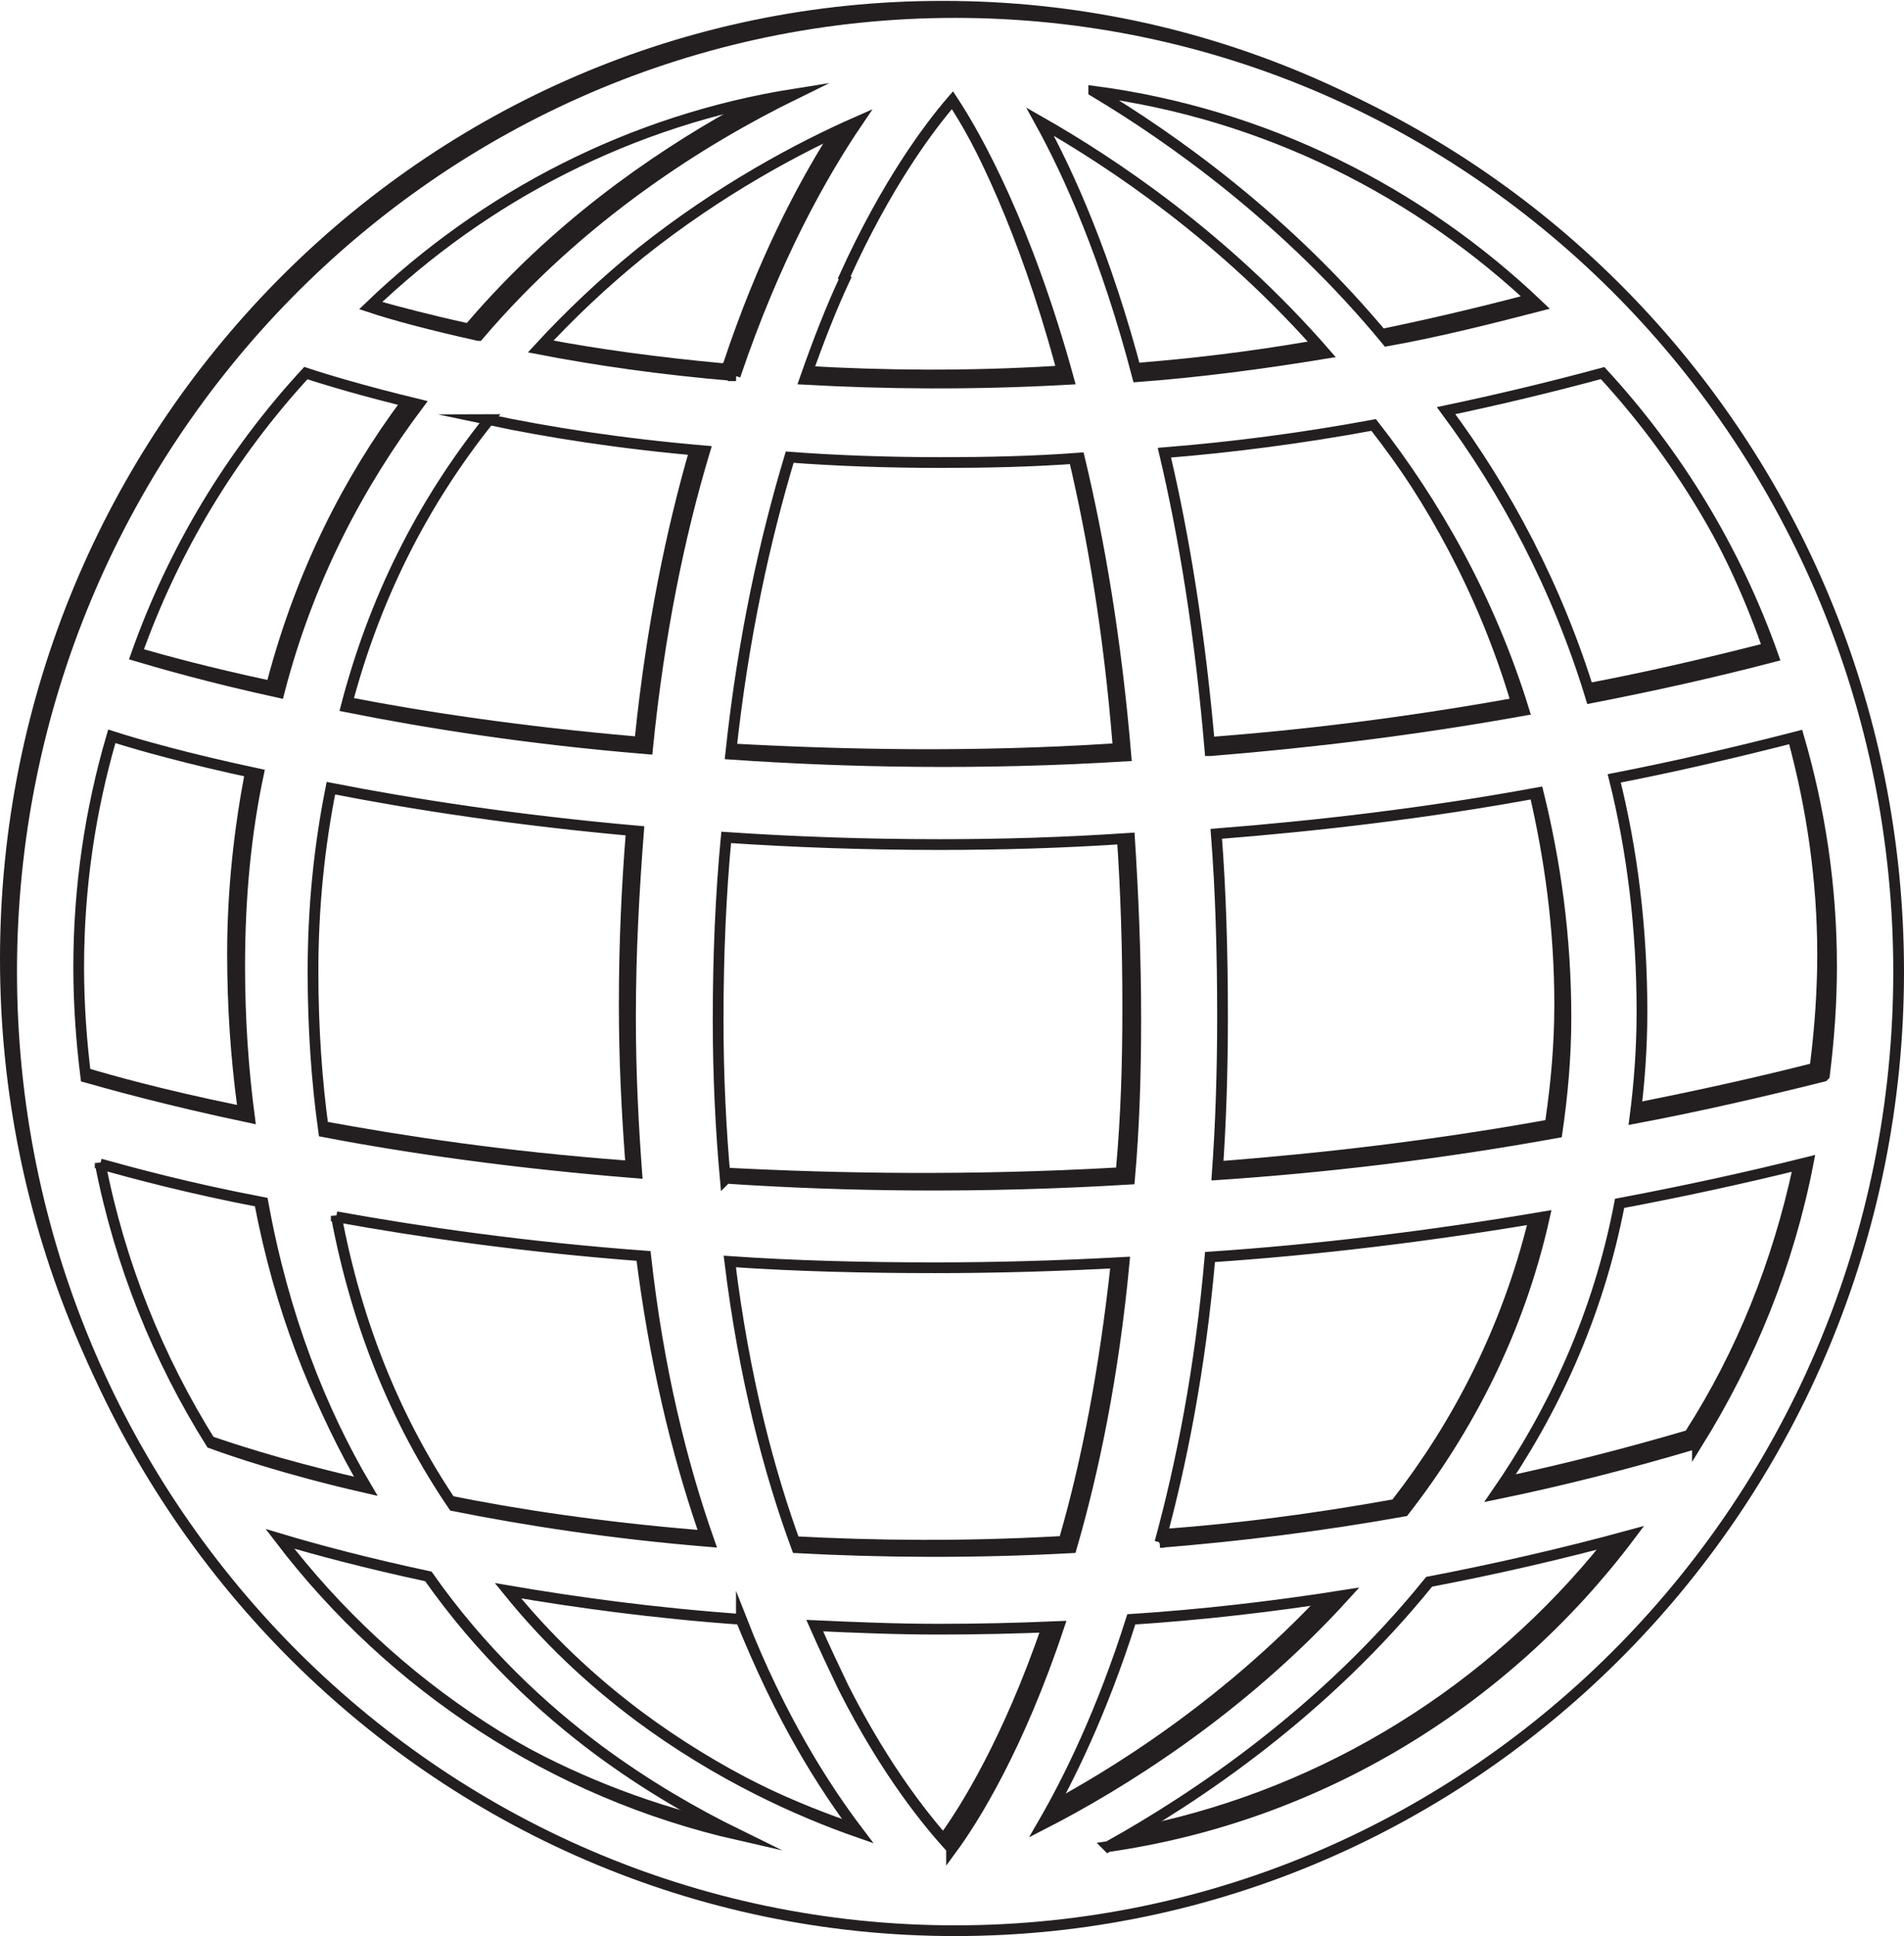 <?xml version="1.0" encoding="UTF-8"?>
<svg id="InternationalIcon" xmlns="http://www.w3.org/2000/svg" viewBox="0 0 21.29 21.64">
<defs><style>.cls-1{fill:#231f20;}.cls-2{fill:none;stroke:#231f20;stroke-miterlimit:10;stroke-width:.12px;}</style></defs>
<path class="cls-2" d="M10.68,.14C4.86,.14,.13,4.95,.13,10.86s4.73,10.72,10.55,10.72,10.55-4.81,10.55-10.72S16.5,.14,10.68,.14Zm8.3,15.99c-.77,.23-1.52,.42-2.25,.57,.63-.91,1.14-1.99,1.38-3.25,.69-.13,1.39-.28,2.11-.46-.22,1.14-.65,2.19-1.24,3.14ZM1.12,13.01c.36,.1,.98,.27,1.82,.43,.23,1.27,.65,2.33,1.16,3.19-.92-.21-1.52-.42-1.74-.5-.59-.94-1.02-2-1.24-3.13Zm2.64,.59c.94,.17,2.11,.34,3.46,.44,.14,1.26,.4,2.31,.71,3.19-1.1-.09-2.06-.24-2.86-.4-.64-.94-1.08-2.02-1.31-3.24Zm-.26-2.74c0-.72,.07-1.4,.2-2.05,.92,.18,2.08,.36,3.44,.48-.05,.65-.09,1.34-.09,2.08,0,.62,.03,1.2,.07,1.74-1.38-.11-2.56-.28-3.5-.46-.08-.57-.12-1.17-.12-1.79Zm14.01,.51c0,.45-.04,.88-.1,1.29-1.32,.24-2.6,.39-3.8,.47,.04-.55,.06-1.14,.06-1.76,0-.73-.02-1.41-.07-2.05,1.14-.09,2.35-.23,3.6-.46,.19,.77,.31,1.6,.31,2.52Zm-6.87,9.29c-.25-.27-.73-.85-1.21-1.8-.1-.21-.21-.44-.32-.69,.44,.02,.91,.04,1.39,.04,.43,0,.88-.01,1.34-.03-.45,1.35-.95,2.15-1.2,2.49Zm-1.73-3.36c-.31-.84-.59-1.9-.75-3.2,.72,.05,1.49,.07,2.3,.07,.68,0,1.38-.02,2.11-.06-.12,1.27-.34,2.33-.59,3.19-1.11,.06-2.13,.05-3.07,0Zm-.8-4.12c-.05-.55-.08-1.15-.08-1.78,0-.73,.03-1.41,.09-2.04,.74,.05,1.54,.08,2.39,.08,.68,0,1.38-.02,2.12-.07,.04,.63,.07,1.3,.07,2.02,0,.64-.02,1.23-.07,1.79-1.65,.1-3.16,.08-4.51-.01Zm1.33-10.08c.47-1.04,.95-1.68,1.21-1.98,.27,.41,.83,1.41,1.3,3.12-1.07,.06-2.06,.05-2.95,0,.15-.43,.3-.81,.45-1.13Zm-1.21,1.1c-.85-.07-1.59-.18-2.21-.3,.35-.38,.73-.74,1.15-1.08,.88-.7,1.76-1.17,2.42-1.46-.4,.59-.92,1.51-1.37,2.84Zm2.3,.97c.49,0,1.01-.01,1.54-.05,.22,.92,.41,2.02,.52,3.33-1.62,.1-3.11,.07-4.42-.02,.14-1.32,.39-2.42,.66-3.32,.53,.04,1.1,.06,1.69,.06Zm3,3.22c-.11-1.3-.29-2.4-.51-3.33,.75-.06,1.53-.16,2.34-.31,.68,.87,1.29,1.93,1.68,3.19-1.22,.22-2.39,.36-3.5,.45Zm-.81-4.18c-.35-1.34-.77-2.27-1.09-2.85,.79,.45,2.05,1.28,3.19,2.59-.73,.12-1.43,.21-2.1,.26Zm-.49-3.19c1.91,.25,3.64,1.12,4.98,2.4-.58,.15-1.14,.29-1.7,.39-1.12-1.36-2.41-2.27-3.28-2.79ZM5.35,3.75c-.54-.12-.95-.23-1.22-.32,1.29-1.24,2.93-2.09,4.76-2.38-1.02,.5-2.39,1.35-3.54,2.7Zm-.67,.77c-.66,.88-1.23,1.94-1.56,3.22-.78-.17-1.33-.33-1.6-.41,.42-1.19,1.07-2.26,1.9-3.16,.21,.07,.64,.2,1.26,.35Zm.78,.17c.66,.14,1.48,.27,2.42,.35-.28,.93-.51,2.03-.64,3.33-1.34-.11-2.47-.29-3.37-.47,.31-1.19,.84-2.26,1.6-3.21Zm2.83,13.41c.43,1.1,.93,1.88,1.31,2.38-.66-.23-1.56-.63-2.46-1.3-.56-.42-1.04-.88-1.46-1.4,.76,.13,1.63,.25,2.61,.32Zm4.36,0c.77-.05,1.57-.14,2.39-.27-1.18,1.3-2.54,2.13-3.38,2.56,.29-.5,.66-1.25,.99-2.29Zm.32-.86c.24-.88,.45-1.93,.56-3.19,1.19-.08,2.44-.23,3.74-.45-.29,1.3-.87,2.39-1.57,3.29-.95,.17-1.86,.28-2.73,.35Zm7.42-5.21c-.72,.18-1.42,.34-2.11,.47,.05-.38,.08-.78,.08-1.19,0-.94-.11-1.81-.31-2.61,.67-.13,1.36-.29,2.06-.47,.24,.82,.37,1.68,.37,2.57,0,.41-.03,.82-.08,1.22Zm-.56-4.69c-.69,.18-1.37,.33-2.04,.46-.38-1.25-.96-2.32-1.62-3.21,.57-.12,1.16-.26,1.75-.42,.83,.9,1.49,1.98,1.91,3.17ZM1.25,8.23c.28,.09,.84,.25,1.64,.42-.14,.66-.21,1.37-.21,2.15,0,.6,.04,1.16,.11,1.69-.95-.2-1.58-.38-1.83-.45-.05-.4-.08-.81-.08-1.23,0-.9,.13-1.76,.37-2.58Zm1.88,8.97c.4,.12,.96,.27,1.66,.42,.59,.84,1.27,1.47,1.9,1.94,.54,.4,1.08,.71,1.57,.95-2.07-.47-3.87-1.66-5.13-3.31Zm9.26,3.44c.99-.55,2.42-1.51,3.59-2.96,.73-.14,1.48-.31,2.25-.52-1.39,1.85-3.47,3.14-5.84,3.48Z"/><g><path class="cls-1" d="M12.44,8.31c-1.56,.1-3,.07-4.27,0,0,.04-.01,.08-.02,.13,1.31,.09,2.8,.12,4.42,.02-.11-1.3-.3-2.41-.52-3.33-.03,0-.06,0-.1,0,.21,.89,.39,1.95,.49,3.19Z"/><path class="cls-1" d="M12.66,4.06c.01,.05,.03,.09,.04,.15,.67-.05,1.37-.14,2.1-.26-.04-.05-.09-.09-.13-.14-.69,.12-1.36,.2-2.01,.25Z"/><path class="cls-1" d="M15.31,4.76c.64,.85,1.21,1.86,1.57,3.05-1.18,.21-2.31,.35-3.39,.43,0,.05,.01,.1,.01,.15,1.11-.08,2.28-.23,3.5-.45-.39-1.26-.99-2.32-1.68-3.19,0,0-.02,0-.03,0Z"/><path class="cls-1" d="M8.25,20.51c-.12-.06-.26-.14-.39-.21-1.66-.43-3.13-1.32-4.27-2.54,1.22,1.36,2.84,2.34,4.66,2.75Z"/><path class="cls-1" d="M17.27,13.6c-.06,.01-.12,.02-.18,.03-.3,1.22-.85,2.27-1.52,3.13-.89,.16-1.74,.27-2.57,.33-.01,.05-.03,.11-.04,.16,.87-.07,1.78-.18,2.73-.35,.7-.9,1.28-1.99,1.57-3.29Z"/><path class="cls-1" d="M7.1,8.23c-1.26-.11-2.34-.27-3.21-.44,0,.04-.02,.07-.03,.11,.9,.18,2.04,.36,3.37,.47,.14-1.3,.37-2.4,.64-3.33-.06,0-.11-.01-.16-.02-.26,.9-.48,1.96-.61,3.21Z"/><path class="cls-1" d="M7.12,13.11c-.05-.55-.07-1.13-.07-1.74,0-.74,.03-1.43,.09-2.08-.05,0-.09,0-.14-.01-.05,.61-.08,1.26-.08,1.95,0,.62,.03,1.2,.07,1.74-1.33-.1-2.46-.27-3.38-.44,0,.04,0,.08,.01,.12,.94,.18,2.12,.35,3.5,.46Z"/><path class="cls-1" d="M12.34,1.04s-.08-.02-.12-.02c.65,.39,1.53,.99,2.4,1.84-.81-.81-1.63-1.41-2.28-1.82Z"/><path class="cls-1" d="M4.68,4.52c-.07-.02-.13-.03-.19-.05-.64,.86-1.17,1.89-1.5,3.13-.65-.14-1.13-.27-1.44-.36-.01,.03-.03,.06-.04,.09,.27,.08,.82,.24,1.6,.41,.33-1.28,.89-2.35,1.56-3.22Z"/><path class="cls-1" d="M12.57,14.12c-.05,0-.1,0-.15,0-.13,1.2-.33,2.22-.57,3.05-1.07,.06-2.07,.05-2.99,0,.02,.04,.03,.09,.04,.14,.94,.06,1.97,.07,3.07,0,.25-.87,.47-1.92,.59-3.19Z"/><path class="cls-1" d="M4.75,17.61c.28,.37,.56,.71,.86,1-.28-.3-.56-.62-.83-.99,0,0-.02,0-.03,0Z"/><path class="cls-1" d="M17.5,11.37c0-.91-.11-1.75-.3-2.52-.03,0-.07,0-.1,.02,.17,.73,.28,1.51,.28,2.36,0,.45-.04,.88-.1,1.29-1.28,.23-2.5,.37-3.66,.46,0,.05,0,.1,0,.15,1.2-.09,2.47-.24,3.8-.47,.06-.41,.1-.84,.1-1.29Z"/><path class="cls-1" d="M12.61,13.19c.04-.56,.07-1.15,.07-1.79,0-.72-.02-1.39-.07-2.02-.04,0-.08,0-.12,0,.04,.59,.06,1.21,.06,1.88s-.02,1.23-.07,1.79c-1.6,.09-3.07,.07-4.39,0,0,.04,0,.09,0,.13,1.34,.09,2.86,.11,4.51,.01Z"/><path class="cls-1" d="M7.11,14.03c.15,1.2,.4,2.22,.69,3.07-1.08-.09-2.02-.23-2.8-.39,.03,.04,.05,.09,.08,.13,.79,.16,1.75,.31,2.86,.4-.3-.88-.56-1.94-.71-3.19-.04,0-.07,0-.11-.01Z"/><path class="cls-1" d="M8.08,4.06c-.75-.07-1.4-.16-1.98-.27-.03,.03-.07,.07-.1,.1,.62,.12,1.36,.23,2.21,.3,.44-1.33,.96-2.25,1.37-2.84-.1,.04-.21,.1-.31,.15-.37,.59-.8,1.41-1.18,2.55Z"/><path class="cls-1" d="M8.29,18.1s-.05,0-.07,0c.42,1.03,.89,1.77,1.25,2.25-.66-.23-1.56-.63-2.46-1.3-.27-.2-.53-.42-.77-.65,.28,.28,.57,.55,.9,.79,.9,.67,1.8,1.07,2.46,1.3-.38-.5-.87-1.28-1.31-2.38Z"/><path class="cls-1" d="M5.22,3.61c-.41-.09-.75-.18-1-.25-.03,.03-.06,.05-.09,.07,.27,.08,.68,.2,1.22,.32,1.15-1.35,2.52-2.2,3.54-2.7-.24,.04-.46,.11-.7,.17-.93,.52-2.02,1.28-2.97,2.39Z"/><path class="cls-1" d="M2.79,12.49c-.07-.53-.11-1.09-.11-1.69,0-.77,.08-1.49,.21-2.15-.05-.01-.1-.02-.15-.03-.12,.63-.2,1.31-.2,2.04,0,.6,.04,1.16,.11,1.69-.83-.17-1.4-.33-1.7-.42,0,.03,0,.07,0,.1,.25,.08,.88,.26,1.83,.45Z"/><path class="cls-1" d="M.13,10.86C.13,4.95,4.86,.14,10.68,.14c2.89,0,5.51,1.19,7.42,3.11-1.92-2-4.59-3.24-7.55-3.24C4.73,0,0,4.81,0,10.72c0,2.98,1.2,5.67,3.13,7.61C1.28,16.4,.13,13.76,.13,10.86Z"/><path class="cls-1" d="M15.37,3.68s.09,.09,.13,.14c.55-.11,1.12-.24,1.7-.39-.05-.05-.1-.09-.15-.13-.57,.15-1.13,.28-1.67,.39Z"/><path class="cls-1" d="M2.36,16.14c.22,.08,.82,.28,1.74,.5-.51-.87-.93-1.92-1.16-3.19-.04,0-.07-.01-.1-.02,.23,1.22,.64,2.24,1.14,3.08-.86-.2-1.42-.39-1.68-.48,.02,.04,.04,.08,.07,.12Z"/><path class="cls-1" d="M10.61,1.14c.29,.48,.78,1.44,1.19,2.95-1,.06-1.93,.05-2.78,0-.02,.05-.03,.08-.05,.13,.89,.06,1.88,.07,2.95,0-.47-1.72-1.03-2.71-1.3-3.12,0,0-.02,.02-.02,.03Z"/><path class="cls-1" d="M14.72,17.88c-1.01,1.06-2.1,1.78-2.9,2.22-.06,.11-.12,.21-.17,.3,.84-.43,2.21-1.27,3.38-2.56-.11,.02-.21,.03-.32,.04Z"/><path class="cls-1" d="M11.83,18.17c-.06,0-.12,0-.18,0-.43,1.25-.9,2.01-1.14,2.34,.04,.05,.09,.11,.13,.14,.25-.34,.75-1.15,1.2-2.49Z"/><path class="cls-1" d="M17.9,4.17c.78,.88,1.39,1.9,1.79,3.03-.67,.17-1.32,.32-1.96,.44,.02,.05,.04,.1,.05,.16,.67-.13,1.35-.28,2.04-.46-.42-1.19-1.07-2.27-1.91-3.17,0,0,0,0-.01,0Z"/><path class="cls-1" d="M18.23,17.16c-.1,.03-.21,.05-.31,.08-1.28,1.59-3.08,2.73-5.13,3.16-.13,.08-.28,.17-.4,.24,2.37-.34,4.45-1.63,5.84-3.48Z"/><path class="cls-1" d="M20.22,12.99c-.06,.01-.11,.02-.17,.04-.23,1.07-.63,2.07-1.2,2.96-.68,.2-1.35,.37-2,.51-.04,.06-.08,.13-.12,.2,.73-.15,1.49-.34,2.25-.57,.59-.94,1.02-2,1.24-3.14Z"/><path class="cls-1" d="M20.46,10.81c0-.89-.13-1.76-.37-2.57-.03,0-.06,.01-.1,.02,.21,.77,.33,1.58,.33,2.41,0,.41-.03,.82-.08,1.22-.67,.17-1.32,.31-1.97,.44,0,.05,0,.12-.01,.17,.69-.13,1.39-.29,2.11-.47,.05-.4,.08-.81,.08-1.22Z"/></g>
</svg>